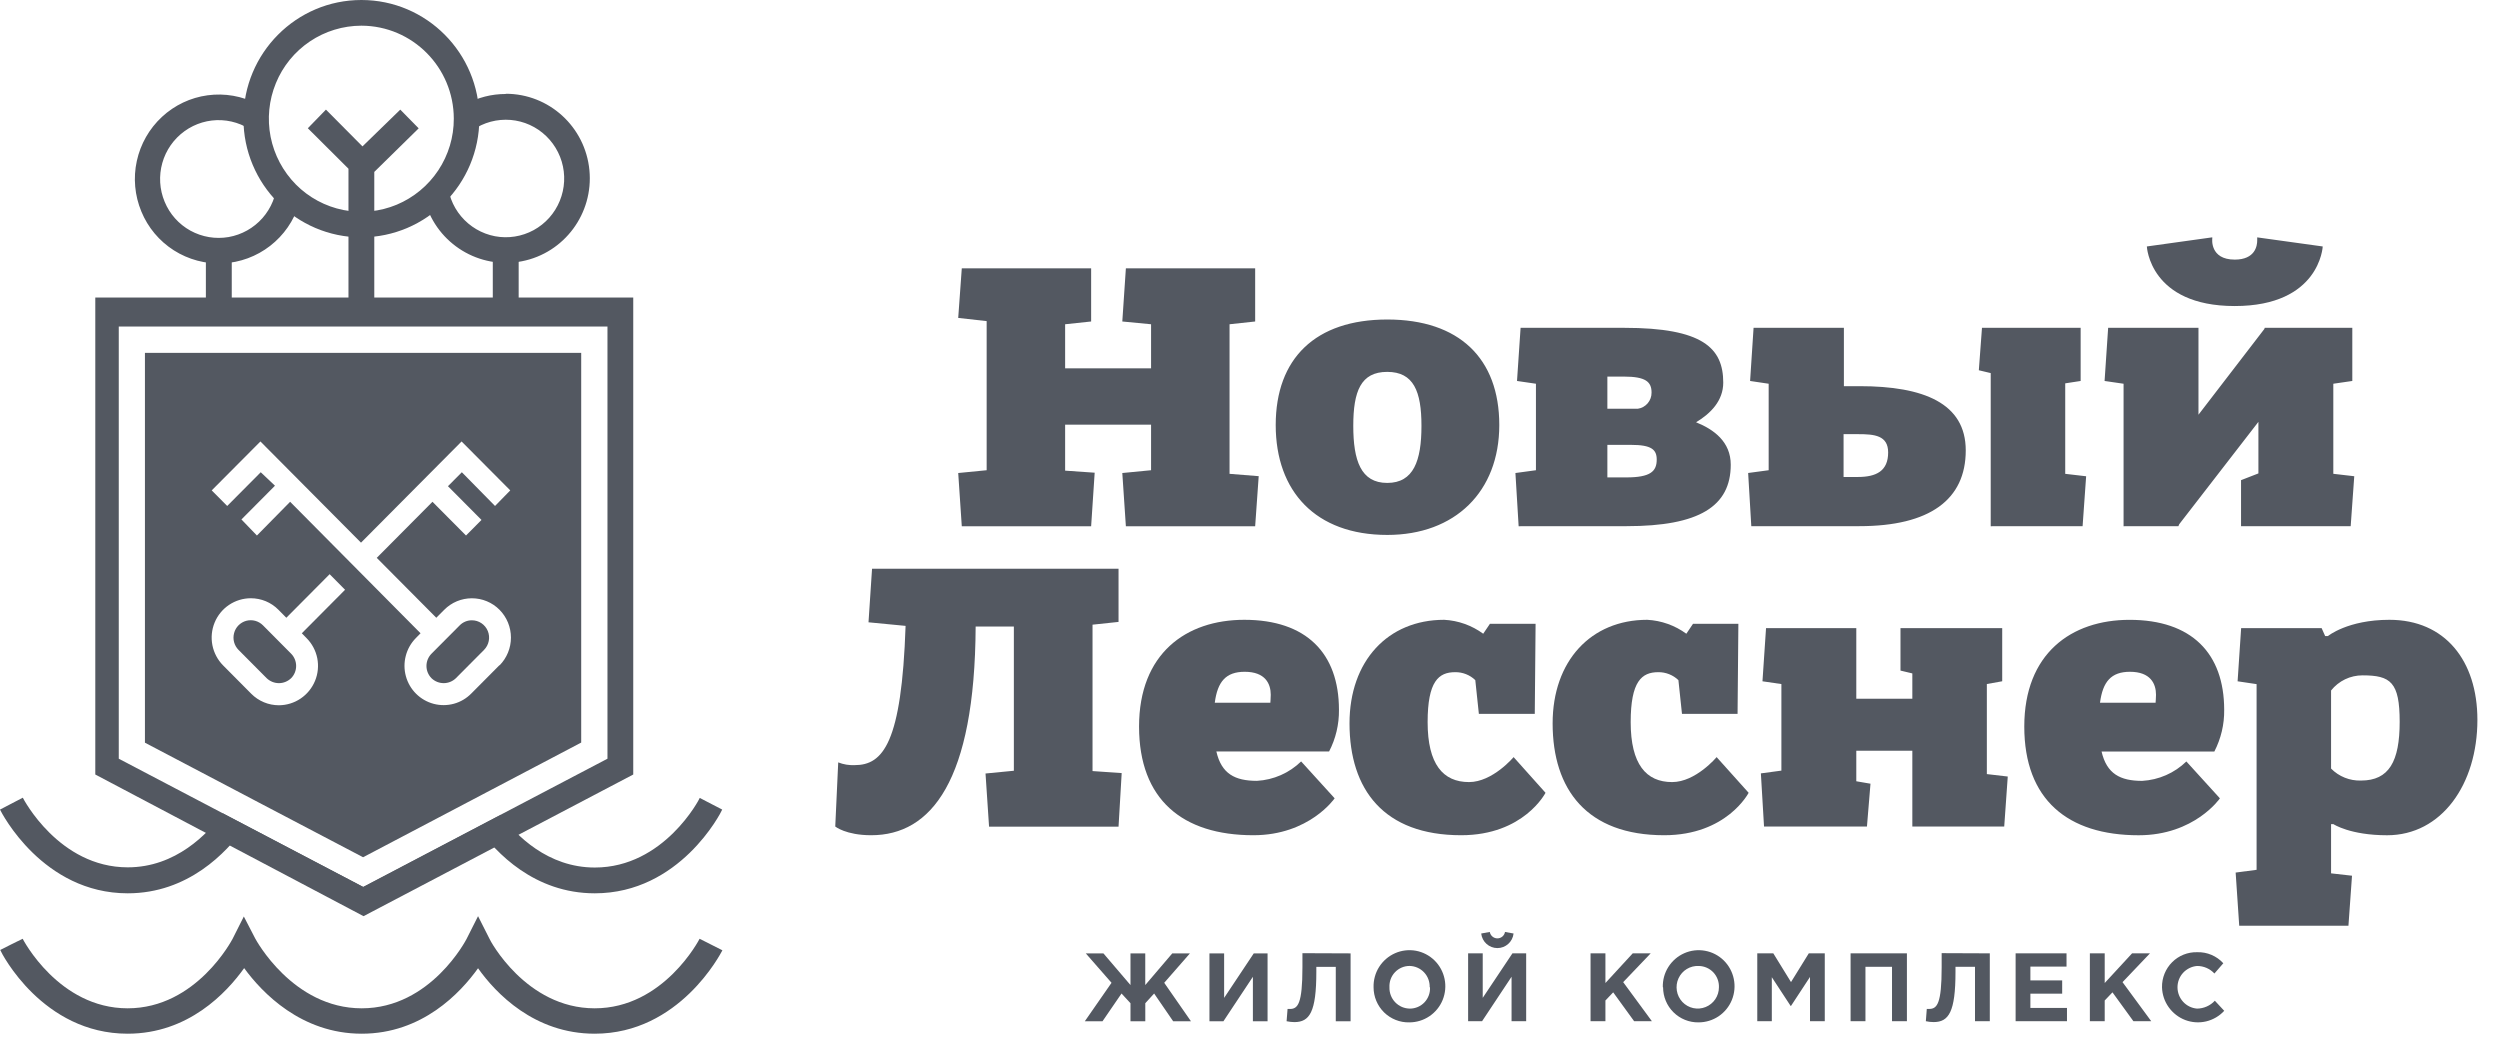 <svg width="77" height="32" viewBox="0 0 77 32" fill="none" xmlns="http://www.w3.org/2000/svg">
<g clip-path="url(#clip0_2_558)">
<path d="M29.623 16.209L29.513 14.569L30.389 14.483V9.89L29.513 9.792L29.623 8.265H33.607V9.902L32.806 9.987V11.344H35.453V9.987L34.567 9.902L34.677 8.265H38.659V9.902L37.87 9.987V14.594L38.768 14.666L38.659 16.209H34.677L34.567 14.569L35.453 14.483V13.079H32.806V14.496L33.716 14.559L33.607 16.209H29.623Z" fill="#535861"/>
<path fill-rule="evenodd" clip-rule="evenodd" d="M42.729 9.841C40.517 9.841 39.292 11.038 39.292 13.091C39.292 15.131 40.517 16.476 42.729 16.476C44.815 16.476 46.178 15.144 46.178 13.091C46.178 11.038 44.941 9.841 42.729 9.841ZM42.726 11.454C43.54 11.454 43.781 12.052 43.781 13.116C43.781 14.191 43.54 14.874 42.726 14.874C41.912 14.874 41.681 14.18 41.681 13.116C41.681 12.052 41.912 11.454 42.726 11.454ZM46.675 14.569L46.774 16.208L50.101 16.206C52.336 16.206 53.307 15.595 53.307 14.313C53.307 13.604 52.784 13.226 52.239 13.006C52.687 12.736 53.076 12.345 53.076 11.784C53.076 10.72 52.446 10.097 50.027 10.097H46.834L46.724 11.734L47.307 11.819V14.483L46.675 14.569ZM50.442 12.59C50.689 12.556 50.872 12.341 50.868 12.09C50.868 11.759 50.686 11.599 50.017 11.599H49.507V12.59H50.442ZM49.507 13.702V14.704H50.091C50.83 14.704 51.027 14.521 51.027 14.155C51.027 13.848 50.868 13.702 50.236 13.702H49.507ZM54.475 14.483L53.843 14.568L53.94 16.206H57.267C59.44 16.206 60.545 15.387 60.545 13.872C60.545 12.418 59.246 11.894 57.278 11.894H56.792V10.097H54.01L53.903 11.734L54.475 11.819V14.483ZM61.314 16.208V11.491L60.948 11.404L61.045 10.097H64.084V11.734L63.609 11.807V14.594L64.253 14.669L64.144 16.206L61.314 16.208ZM56.782 13.372V14.691H57.22C57.79 14.691 58.155 14.508 58.155 13.935C58.155 13.409 57.73 13.372 57.232 13.372H56.782ZM69.522 7.31V7.408C69.522 7.568 69.462 7.996 68.83 7.996C68.054 7.996 68.138 7.348 68.138 7.348V7.31L66.123 7.591C66.123 7.591 66.207 9.426 68.83 9.426C71.453 9.426 71.54 7.591 71.54 7.591L69.522 7.311V7.31ZM65.406 11.819V16.208L67.095 16.206L67.12 16.146L69.559 12.993V14.581L69.024 14.789V16.206H72.401L72.511 14.668L71.866 14.593V11.819L72.451 11.734V10.097H69.754L69.741 10.134L67.713 12.773V10.097H64.931L64.821 11.734L65.406 11.819Z" fill="#535861"/>
<path d="M25.816 23.481C25.977 23.545 26.151 23.574 26.324 23.566C27.2 23.566 27.77 22.882 27.892 19.277L26.75 19.167L26.859 17.517H34.451V19.155L33.65 19.24V23.749L34.548 23.811L34.451 25.461H30.463L30.354 23.824L31.227 23.739V19.298H30.05C30.026 24.063 28.677 25.725 26.832 25.725C26.054 25.725 25.726 25.457 25.726 25.457L25.817 23.481H25.816Z" fill="#535861"/>
<path fill-rule="evenodd" clip-rule="evenodd" d="M38.714 24.05C38.034 24.05 37.621 23.832 37.464 23.146H40.936C41.141 22.751 41.245 22.311 41.24 21.864C41.24 20.117 40.232 19.09 38.325 19.09C36.529 19.09 35.083 20.13 35.083 22.378C35.083 24.626 36.419 25.725 38.604 25.725C40.329 25.725 41.107 24.588 41.107 24.588L40.075 23.452C39.708 23.809 39.225 24.022 38.714 24.05ZM39.127 21.644H37.415C37.5 20.996 37.755 20.691 38.338 20.691C38.97 20.691 39.139 21.058 39.139 21.399C39.139 21.484 39.127 21.644 39.127 21.644Z" fill="#535861"/>
<path d="M45.549 21.987L45.439 20.948C45.273 20.788 45.05 20.7 44.819 20.703C44.309 20.703 43.971 20.983 43.971 22.243C43.971 23.537 44.444 24.088 45.245 24.088C45.974 24.088 46.619 23.319 46.619 23.319L47.602 24.418C47.602 24.418 46.935 25.725 45.003 25.725C42.622 25.725 41.565 24.32 41.565 22.28C41.565 20.36 42.744 19.09 44.481 19.09C44.915 19.113 45.332 19.262 45.683 19.519L45.89 19.213H47.296L47.271 21.987H45.549ZM51.805 21.987L51.695 20.948C51.529 20.789 51.306 20.701 51.076 20.703C50.565 20.703 50.225 20.983 50.225 22.243C50.225 23.537 50.7 24.088 51.501 24.088C52.23 24.088 52.872 23.319 52.872 23.319L53.858 24.418C53.858 24.418 53.188 25.725 51.257 25.725C48.878 25.725 47.821 24.32 47.821 22.28C47.821 20.36 48.998 19.09 50.735 19.09C51.169 19.113 51.588 19.262 51.939 19.519L52.145 19.213H53.542L53.517 21.987H51.805ZM54.332 25.457L54.235 23.82L54.867 23.735V21.069L54.284 20.984L54.394 19.346H57.174V21.522H58.9V20.741L58.535 20.654V19.346H61.668V20.983L61.195 21.068V23.842L61.839 23.917L61.73 25.457H58.9V23.123H57.174V24.063L57.611 24.138L57.502 25.457L54.332 25.457Z" fill="#535861"/>
<path fill-rule="evenodd" clip-rule="evenodd" d="M65.979 24.051C65.3 24.051 64.887 23.832 64.728 23.147H68.202C68.406 22.751 68.511 22.311 68.505 21.865C68.505 20.117 67.497 19.091 65.591 19.091C63.794 19.091 62.348 20.13 62.348 22.378C62.348 24.627 63.685 25.726 65.87 25.726C67.594 25.726 68.373 24.589 68.373 24.589L67.34 23.453C66.974 23.81 66.49 24.022 65.979 24.051ZM66.392 21.645H64.68C64.765 20.997 65.021 20.691 65.603 20.691C66.235 20.691 66.405 21.058 66.405 21.399C66.405 21.485 66.392 21.645 66.392 21.645ZM68.858 26.875L68.968 28.512H72.332L72.442 26.972L71.797 26.899V25.383H71.869C71.869 25.383 72.38 25.726 73.522 25.726C75.199 25.726 76.304 24.16 76.304 22.171C76.304 20.351 75.308 19.09 73.594 19.09C72.307 19.09 71.7 19.591 71.7 19.591H71.615L71.506 19.346H69.027L68.918 20.984L69.503 21.071V26.79L68.858 26.875ZM71.797 23.672V21.267C71.913 21.121 72.061 21.003 72.229 20.922C72.397 20.842 72.581 20.8 72.768 20.801C73.631 20.801 73.91 21.009 73.91 22.231C73.91 23.453 73.582 24.041 72.72 24.041C72.549 24.046 72.379 24.017 72.22 23.953C72.061 23.89 71.917 23.794 71.797 23.672Z" fill="#535861"/>
<path d="M34.819 31.454V30.899L34.543 30.6L33.958 31.454H33.413L34.235 30.27L33.442 29.364H33.985L34.819 30.34V29.364H35.274V30.34L36.106 29.364H36.65L35.858 30.27L36.681 31.454H36.133L35.547 30.6L35.275 30.899V31.454H34.82H34.819ZM39.042 31.454H38.589V30.085L37.682 31.454H37.251V29.364H37.703V30.735L38.616 29.364H39.041V31.454L39.042 31.454ZM41.598 29.364V31.454H41.142V29.779H40.543V29.937C40.543 31.167 40.337 31.481 39.867 31.481C39.787 31.48 39.706 31.471 39.627 31.454L39.657 31.076C39.681 31.077 39.705 31.077 39.729 31.076C39.975 31.076 40.115 30.916 40.115 29.792V29.358L41.598 29.364Z" fill="#535861"/>
<path fill-rule="evenodd" clip-rule="evenodd" d="M42.968 29.359C42.766 29.448 42.595 29.596 42.477 29.782C42.359 29.969 42.3 30.187 42.306 30.408C42.306 30.699 42.423 30.978 42.63 31.182C42.838 31.385 43.118 31.496 43.407 31.489C43.628 31.489 43.843 31.424 44.026 31.3C44.209 31.177 44.351 31.002 44.434 30.798C44.604 30.379 44.505 29.898 44.183 29.581C44.026 29.427 43.826 29.323 43.609 29.283C43.393 29.244 43.169 29.27 42.968 29.359ZM43.862 29.949C43.978 30.072 44.04 30.238 44.034 30.408H44.044C44.054 30.579 43.992 30.746 43.875 30.871C43.758 30.995 43.595 31.065 43.425 31.065C43.34 31.064 43.257 31.047 43.179 31.014C43.101 30.98 43.031 30.931 42.972 30.87C42.913 30.809 42.867 30.736 42.837 30.657C42.807 30.578 42.792 30.493 42.795 30.408C42.791 30.324 42.803 30.239 42.832 30.16C42.861 30.08 42.906 30.007 42.964 29.946C43.082 29.821 43.244 29.751 43.414 29.751C43.584 29.754 43.745 29.825 43.862 29.949ZM45.885 28.704L45.621 28.752C45.649 29.008 45.864 29.201 46.12 29.201C46.375 29.201 46.59 29.008 46.618 28.752L46.354 28.704C46.345 28.759 46.316 28.81 46.273 28.846C46.23 28.882 46.176 28.902 46.12 28.902C46.064 28.902 46.009 28.882 45.967 28.846C45.924 28.81 45.895 28.759 45.885 28.704ZM46.556 31.453H47.006V29.363H46.583L45.668 30.734V29.363H45.218V31.453H45.648L46.556 30.084V31.453Z" fill="#535861"/>
<path d="M48.989 29.363H49.447V30.277L50.288 29.363H50.841L49.994 30.25L50.878 31.453H50.331L49.686 30.564L49.447 30.815V31.453H48.989V29.363Z" fill="#535861"/>
<path fill-rule="evenodd" clip-rule="evenodd" d="M51.876 29.359C51.674 29.448 51.503 29.596 51.385 29.783C51.267 29.97 51.208 30.187 51.215 30.408H51.223C51.223 30.698 51.338 30.976 51.544 31.179C51.749 31.382 52.027 31.494 52.315 31.489C52.536 31.489 52.751 31.424 52.934 31.301C53.117 31.177 53.259 31.003 53.342 30.798C53.512 30.379 53.413 29.898 53.091 29.581C52.934 29.427 52.734 29.323 52.517 29.284C52.301 29.244 52.077 29.27 51.876 29.359ZM52.771 29.949C52.887 30.073 52.949 30.238 52.943 30.408C52.943 30.539 52.904 30.667 52.831 30.776C52.758 30.884 52.654 30.968 52.532 31.017C52.411 31.066 52.278 31.077 52.15 31.049C52.023 31.021 51.907 30.955 51.817 30.86C51.727 30.764 51.668 30.644 51.647 30.515C51.626 30.385 51.643 30.252 51.698 30.133C51.809 29.889 52.057 29.738 52.324 29.752C52.493 29.755 52.654 29.826 52.771 29.949Z" fill="#535861"/>
<path d="M54.124 29.363H54.618L55.163 30.248L55.711 29.363H56.203V31.453H55.748V30.09L55.163 30.982H55.151L54.572 30.098V31.453H54.124V29.363ZM56.998 29.363H58.733V31.453H58.274V29.778H57.456V31.453H56.998V29.363ZM61.286 29.363V31.453H60.83V29.778H60.229V29.936C60.229 31.166 60.023 31.48 59.556 31.48C59.475 31.48 59.395 31.471 59.316 31.453L59.345 31.075C59.369 31.077 59.393 31.077 59.417 31.075C59.663 31.075 59.803 30.915 59.803 29.791V29.357L61.286 29.363ZM62.081 29.363H63.649V29.772H62.536V30.196H63.515V30.605H62.536V31.044H63.663V31.453H62.081V29.363ZM64.368 29.363H64.825V30.277L65.668 29.363H66.219L65.374 30.25L66.258 31.453H65.709L65.064 30.564L64.825 30.815V31.453H64.368V29.363ZM66.59 30.408C66.585 30.118 66.698 29.839 66.902 29.635C67.107 29.431 67.385 29.32 67.674 29.328C67.978 29.318 68.272 29.443 68.478 29.668L68.204 29.984C68.136 29.911 68.054 29.852 67.962 29.812C67.869 29.772 67.77 29.751 67.669 29.752C67.505 29.766 67.352 29.841 67.24 29.962C67.128 30.084 67.067 30.243 67.067 30.408C67.067 30.752 67.329 31.038 67.669 31.065C67.877 31.063 68.076 30.975 68.217 30.822L68.506 31.133C68.357 31.295 68.163 31.408 67.95 31.459C67.736 31.509 67.512 31.495 67.306 31.417C67.101 31.339 66.923 31.201 66.795 31.021C66.667 30.842 66.596 30.629 66.59 30.408ZM6.341 7.657H7.138V9.602H6.341V7.657ZM15.178 7.576H15.975V9.602H15.178V7.576Z" fill="#535861"/>
<path d="M8.535 5.61C8.514 6.019 8.355 6.409 8.084 6.717C7.813 7.024 7.445 7.23 7.042 7.301C6.638 7.371 6.224 7.301 5.865 7.104C5.507 6.906 5.227 6.593 5.071 6.214C4.913 5.836 4.888 5.415 4.999 5.02C5.11 4.625 5.352 4.279 5.685 4.039C6.016 3.8 6.419 3.681 6.828 3.702C7.236 3.724 7.625 3.884 7.93 4.156C7.905 3.996 7.891 3.834 7.89 3.671C7.891 3.514 7.903 3.357 7.927 3.202C7.456 2.957 6.921 2.864 6.394 2.935C5.868 3.006 5.377 3.239 4.988 3.6C4.597 3.963 4.327 4.437 4.214 4.958C4.1 5.479 4.149 6.022 4.354 6.515C4.556 7.006 4.905 7.424 5.354 7.71C5.802 7.995 6.327 8.136 6.859 8.112C7.39 8.087 7.9 7.899 8.32 7.573C8.741 7.247 9.05 6.8 9.208 6.292C8.951 6.099 8.724 5.869 8.535 5.61ZM15.576 2.895C15.143 2.894 14.716 3.003 14.337 3.212C14.358 3.359 14.37 3.507 14.37 3.655C14.369 3.838 14.353 4.021 14.322 4.201C14.618 3.911 15.005 3.732 15.418 3.695C15.83 3.658 16.243 3.765 16.585 3.998C16.929 4.233 17.181 4.578 17.301 4.977C17.42 5.375 17.399 5.802 17.241 6.187C17.085 6.571 16.801 6.889 16.437 7.088C16.073 7.286 15.652 7.353 15.245 7.276C14.837 7.198 14.469 6.981 14.202 6.663C13.935 6.345 13.786 5.945 13.78 5.529C13.588 5.797 13.359 6.034 13.098 6.234C13.477 7.519 14.766 8.304 16.075 8.047C17.383 7.79 18.283 6.575 18.154 5.24C18.025 3.905 16.91 2.887 15.576 2.888V2.895Z" fill="#535861"/>
<path fill-rule="evenodd" clip-rule="evenodd" d="M7.498 3.655C7.498 5.673 9.124 7.31 11.131 7.31C13.136 7.306 14.761 5.673 14.764 3.655C14.764 1.637 13.137 0 11.131 0C9.124 0 7.498 1.637 7.498 3.655ZM8.498 2.56C8.712 2.037 9.077 1.59 9.546 1.275C10.015 0.96 10.566 0.792 11.131 0.791C12.702 0.794 13.975 2.075 13.977 3.655C13.979 4.221 13.812 4.774 13.5 5.245C13.187 5.717 12.742 6.085 12.22 6.304C11.7 6.521 11.126 6.578 10.573 6.468C10.02 6.357 9.512 6.084 9.115 5.684C8.716 5.281 8.445 4.77 8.335 4.215C8.226 3.659 8.282 3.084 8.498 2.56Z" fill="#535861"/>
<path d="M12.329 3.376L11.164 4.509L10.039 3.376L9.481 3.95L10.733 5.197V9.803H11.528V5.295L12.895 3.953L12.329 3.377V3.376ZM18.316 31.838C16.457 31.838 15.269 30.591 14.724 29.822C14.181 30.582 13.002 31.838 11.141 31.838C9.28 31.838 8.072 30.576 7.52 29.818C6.977 30.579 5.798 31.838 3.93 31.838C1.316 31.838 0.048 29.365 0.007 29.259L0.709 28.904L0.347 29.091L0.698 28.914C0.709 28.935 1.808 31.056 3.931 31.056C6.054 31.056 7.153 28.935 7.165 28.914L7.51 28.228L7.863 28.91C7.875 28.931 9.011 31.056 11.141 31.056C13.27 31.056 14.363 28.935 14.373 28.914L14.724 28.218L15.075 28.912C15.075 28.933 16.19 31.056 18.316 31.056C20.441 31.056 21.538 28.935 21.548 28.914L22.25 29.269C22.199 29.365 20.93 31.838 18.316 31.838Z" fill="#535861"/>
<path fill-rule="evenodd" clip-rule="evenodd" d="M2.935 23.855V9.163H19.504V23.855L11.197 28.218L2.935 23.855ZM11.184 27.317L18.71 23.368V10.057H3.658V23.368L11.184 27.317Z" fill="#535861"/>
<path fill-rule="evenodd" clip-rule="evenodd" d="M11.187 10.869H4.464V22.875L7.403 24.419L7.948 24.706L11.183 26.403L17.901 22.871V10.869H11.187ZM9.442 19.654C9.611 19.824 9.725 20.039 9.772 20.273C9.818 20.508 9.794 20.751 9.703 20.971C9.612 21.192 9.458 21.381 9.26 21.515C9.062 21.649 8.829 21.721 8.59 21.722C8.432 21.722 8.275 21.691 8.129 21.63C7.983 21.569 7.85 21.48 7.738 21.367L6.871 20.494C6.703 20.324 6.589 20.108 6.542 19.873C6.496 19.638 6.52 19.395 6.611 19.174C6.702 18.953 6.856 18.764 7.054 18.631C7.252 18.498 7.485 18.427 7.724 18.426C7.882 18.426 8.039 18.457 8.185 18.517C8.331 18.578 8.464 18.667 8.575 18.78L8.819 19.027L10.153 17.685L10.628 18.165L9.296 19.505L9.442 19.654ZM14.518 21.358L15.386 20.485V20.494C15.611 20.266 15.737 19.958 15.737 19.638C15.737 19.317 15.611 19.01 15.386 18.782C15.274 18.669 15.142 18.58 14.995 18.519C14.849 18.458 14.692 18.427 14.534 18.427C14.375 18.427 14.219 18.458 14.072 18.519C13.926 18.58 13.793 18.669 13.682 18.782L13.438 19.027L11.604 17.182L13.32 15.455L14.353 16.494L14.83 16.014L13.797 14.975L14.225 14.545L15.247 15.584L15.716 15.104L14.217 13.597L11.119 16.714L8.021 13.597L6.521 15.104L6.998 15.584L8.031 14.545L8.469 14.96L7.436 15.999L7.913 16.494L8.936 15.455L12.953 19.505L12.806 19.655C12.658 19.806 12.551 19.994 12.498 20.2C12.444 20.405 12.445 20.622 12.501 20.826C12.614 21.244 12.941 21.568 13.357 21.678C13.561 21.732 13.777 21.731 13.981 21.675C14.185 21.619 14.37 21.509 14.518 21.358Z" fill="#535861"/>
<path d="M21.552 24.576C21.552 24.597 20.455 26.72 18.32 26.72C16.874 26.72 15.895 25.731 15.428 25.097L11.192 27.321L6.863 25.052C6.401 25.675 5.418 26.714 3.934 26.714C1.815 26.714 0.719 24.603 0.702 24.569L0 24.935C0.051 25.041 1.32 27.514 3.934 27.514C5.793 27.514 6.981 26.255 7.524 25.494C8.075 26.253 9.277 27.514 11.145 27.514C13.011 27.514 14.184 26.267 14.728 25.498C15.273 26.259 16.456 27.514 18.32 27.514C20.934 27.514 22.203 25.041 22.244 24.935L21.552 24.576ZM14.532 19.105C14.392 19.105 14.257 19.161 14.159 19.261L13.291 20.133C13.191 20.234 13.135 20.37 13.135 20.512C13.135 20.653 13.191 20.789 13.291 20.89C13.501 21.091 13.831 21.091 14.04 20.89L14.908 20.017C15.06 19.864 15.106 19.634 15.024 19.434C14.941 19.234 14.747 19.104 14.532 19.105ZM8.099 19.26C8.033 19.194 7.951 19.146 7.86 19.121C7.77 19.097 7.675 19.097 7.584 19.121C7.494 19.146 7.412 19.194 7.346 19.26C7.28 19.327 7.233 19.41 7.21 19.5C7.16 19.685 7.213 19.882 7.347 20.017L8.214 20.889C8.316 20.986 8.45 21.041 8.591 21.041C8.731 21.041 8.865 20.986 8.966 20.889C9.066 20.789 9.121 20.653 9.121 20.511C9.121 20.37 9.066 20.234 8.966 20.133L8.099 19.26Z" fill="#535861"/>
</g>
<defs>
<clipPath id="clip0_2_558">
<rect width="76.5" height="32" fill="white"/>
</clipPath>
</defs>
</svg>
